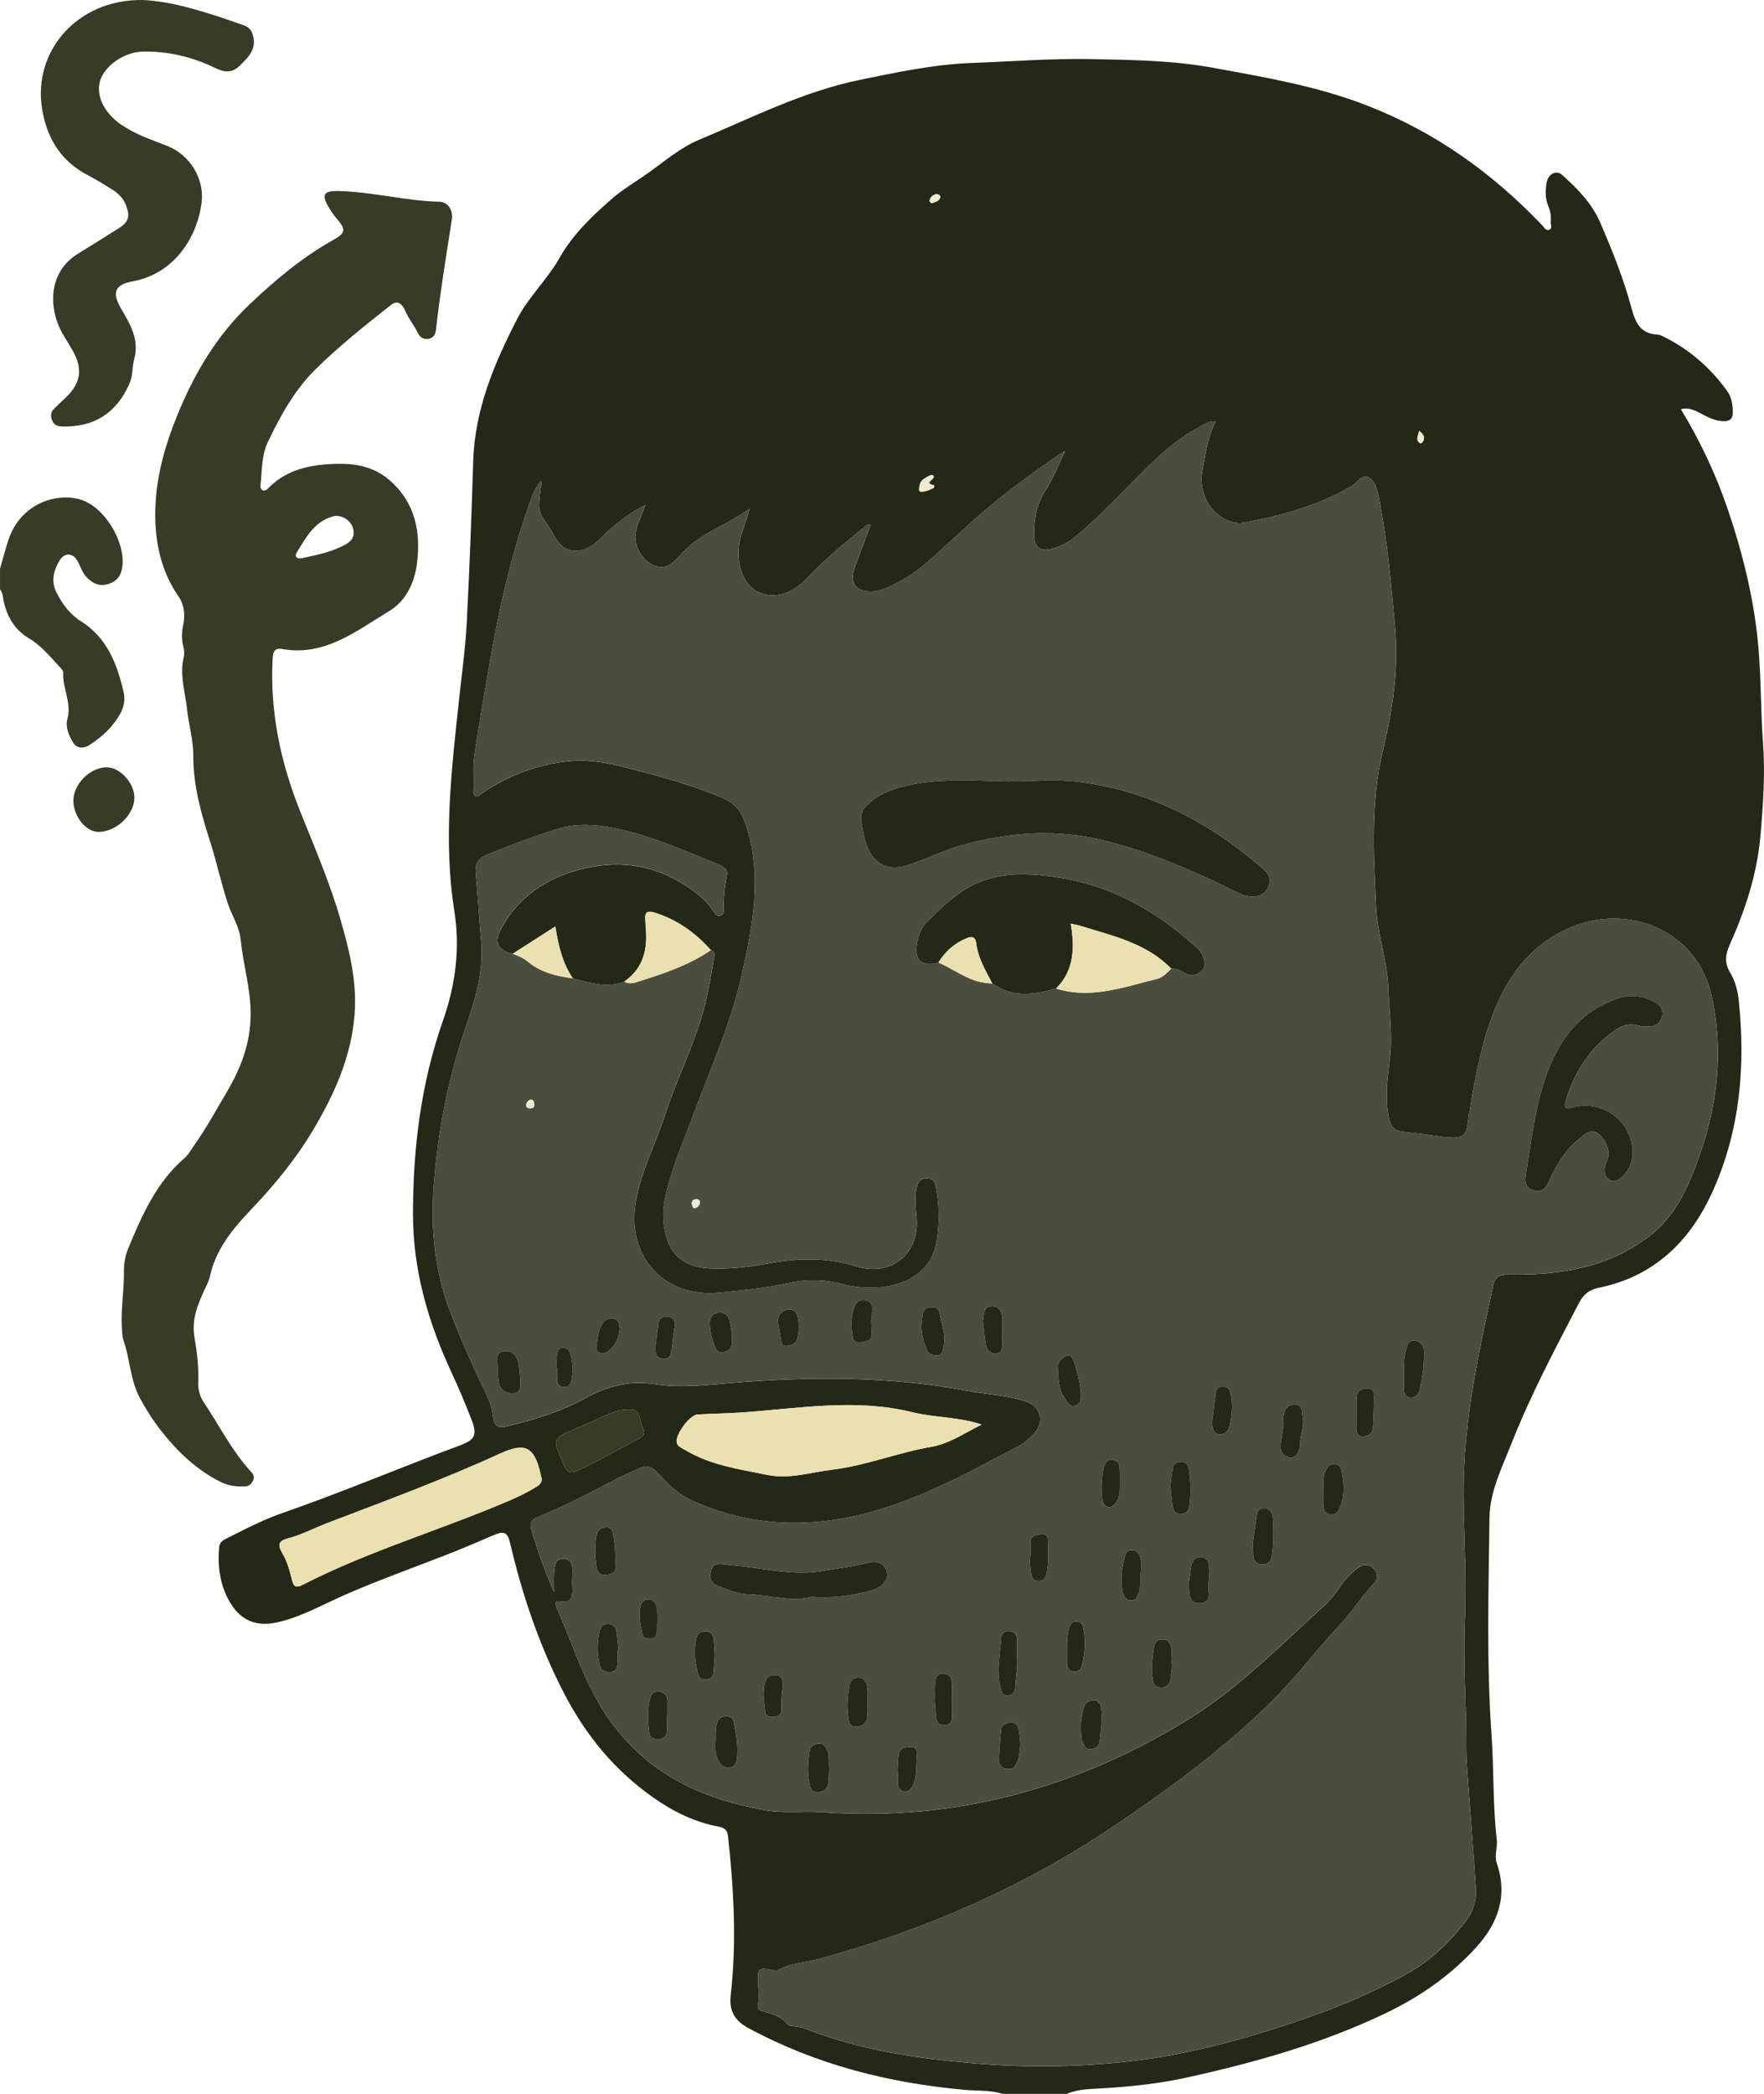 <?xml version="1.0" encoding="UTF-8"?>
<svg id="Layer_2" xmlns="http://www.w3.org/2000/svg" viewBox="0 0 1036.67 1230.25">
  <defs>
    <style>
      .cls-1 {
        fill: #232916;
      }

      .cls-2 {
        fill: #4a4e3f;
      }

      .cls-3 {
        fill: #363c25;
      }

      .cls-4 {
        fill: #efe9d0;
      }

      .cls-5 {
        fill: none;
      }

      .cls-6 {
        fill: #ebe0af;
      }
    </style>
  </defs>
  <g id="Layer_1-2" data-name="Layer_1">
    <rect class="cls-5" x="0" y="0" width="1036.67" height="1230.24"/>
    <path class="cls-1" d="M626.93,1230.24c6.78-2.94,14.07-2.83,21.22-3.27,16.57-1,33.04-2.75,49.25-6.31,39.98-8.78,79.26-19.87,116.3-37.5,20.16-9.6,38.42-22.12,53.61-38.77,13.22-14.49,18.91-30.56,12.29-49.79-1.55-4.53.59-9.13.04-13.72-2.41-20.39-1.64-40.95-3.09-61.36-3-42.56-1.74-85.14-1.21-127.71.19-15.49,7.35-29.52,12.9-43.61,11.24-28.57,25.67-55.71,39.85-82.94,2.4-4.6,5.94-7.51,11.05-8.54,33.02-6.61,54.19-27.5,67.41-56.84,16.14-35.89,19.37-73.81,15.23-112.55-.6-5.61-2.16-11.17-5.05-15.97-3.43-5.7-2.71-10.64-.15-16.41,9.13-20.43,16.08-41.6,18.01-63.98,1.58-18.2,2.84-36.55,1.49-54.8-1.35-18.23-1.08-36.49-2.6-54.74-2.37-28.46-9.09-55.7-18.23-82.57-6.92-20.36-16.06-39.68-27.42-58.41,4.84-1.34,8.62.87,12.44,2.88,4.12,2.18,8.26,4.2,13.13,4.14,3.22-.05,4.87-1.52,4.92-4.75.07-4.7-.59-9.27-3.43-13.17-9.71-13.45-21.92-24.09-36.85-31.56-1.25-.63-2.63-1.35-3.96-1.41-10.05-.45-12.99-7.09-15.26-15.51-4.63-17.24-11.29-33.8-18.36-50.21-4.95-11.47-13.37-19.98-22.4-28.06-3.54-3.17-8.42-.58-9.25,5.04-.63,4.36-.73,8.87,1.05,13.07,1.29,3.05,1.77,6.18,1.46,9.41-.16,1.62,1.29,3.93-1.07,4.74-1.8.62-2.68-1.41-3.76-2.53-29.41-30.87-63.18-55.07-103.45-70.67-29.27-11.34-59.71-16.46-90.25-22.05-23.64-4.33-47.51-4.62-71.35-5.09-23.46-.46-46.9,1.39-70.35,2.27-22.42.84-44.12,5.5-65.82,9.95-33.21,6.8-63.43,22.23-94.43,35.19-10.89,4.56-20.12,12.52-29.78,19.41-7.05,5.02-14.57,9.31-21.17,15.03-11.95,10.36-23.3,21.21-31.14,35.08-7.13,12.63-18.07,22.73-24.71,35.55-13.6,26.31-24.99,53.39-25.94,83.71-.98,31.73-2.15,63.44-3.8,95.15-.77,14.62-2.81,29.17-4.38,43.74-4.5,41.73-9.55,83.43-2.92,125.4,3.5,22.1.72,43.43-6.7,64.57-12.9,36.77-17.61,74.98-17.59,113.75.02,32.69,8.91,63.4,22.66,92.89,4.16,8.92,7.95,18,11.53,27.16,3.77,9.64,2.56,12.31-7.23,15.92-34.58,12.8-68.52,27.28-103.38,39.37-11.86,4.11-22.91,9.89-34.05,15.54-2.31,1.17-3.29,2.76-3.48,5.11-.9,11.46.62,22.43,6.72,32.46,6.11,10.06,15.12,13.85,26.84,11.36,13.78-2.93,26.01-9.88,38.64-15.51,25.42-11.34,51.89-19.98,77.46-30.85,3.71-1.58,7.4-3.18,11.12-4.77,7.09-2.99,8.71-2.13,10.45,5.24,7.15,30.34,17.13,59.7,31.51,87.48,12.69,24.5,29.73,45.33,52.57,61.32,11.7,8.19,24.26,14.41,38.41,17.03,3.61.68,5.03,2.22,5.42,5.87,3.33,31.03,5.12,62.07,1.51,93.21-1,8.64,2.07,14.73,10.24,19.14,39.88,21.59,82.75,32.41,127.69,36.43,7.32.65,14.8.03,21.95,2.32h37.67-.04ZM417.8,558.23c1.85.68,2.27,1.98,1.96,3.82-2.07,12.03-3.96,24.03-7.52,35.83-5.82,19.25-14.89,37.26-21.08,56.34-5.68,17.52-14.52,33.9-17.61,52.39-5.34,31.94,17.1,56.22,49.46,52.85,13.26-1.38,26.52-2.51,39.58-5.49,10.57-2.41,21.37-2.45,31.87.36,7.98,2.13,16.01,2.79,24.04,1.88,13.67-1.54,29.03-8.73,31.99-27.07,1.65-10.25,1.52-20.36-.23-30.54-.57-3.34-1.36-6.47-5.77-6.31-4.53.17-5.6,3.48-6.08,6.97-.71,5.2-.32,10.44.21,15.64,2.16,21.47-14.67,35.64-35.53,29.13-17.17-5.37-34.12-4.96-51.48-1.7-11.1,2.07-22.39,3.4-33.77,2.96-14.4-.57-22.89-6.55-26.33-18.83-1.91-6.84-2.28-13.81-.96-20.88,3.21-17.09,10.31-32.88,16.3-49.03,10.17-27.41,22.3-54.13,28.81-82.83,6.62-29.28,12.42-58.42,2.93-88.28-2.4-7.58-5.77-13.1-13.49-16.42-18.26-7.85-37.34-12.92-56.48-17.85-11.15-2.87-22.38-5.14-34.03-3.96-18.67,1.91-35.69,8.17-51.14,18.73-1.24.85-2.43,2.65-4.16,1.68-1.64-.93-1.02-2.92-1.01-4.44.05-6.43-.43-12.94.51-19.25,2.78-18.83,5.99-37.6,9.31-56.35,5.27-29.85,11.81-59.41,21.81-88.1,2.01-5.77,3.84-11.7,7.79-16.94,1.22,2,.02,3.39-.1,4.86-.51,6.14-2.21,12.46,2.09,18,2.49,3.2,4.47,6.66,6.45,10.18,4.76,8.47,12.57,10.36,21.04,5.38,4.08-2.4,6.93-6.14,10.42-9.18,6.42-5.57,13.01-10.87,21.74-15.12-2.31,6.44-5.06,11.41-5.87,17.01-1.01,6.86,3.57,15.12,10.26,18.29,5.45,2.57,9.98,1.16,15.67-5.49,10.79-12.64,26.62-17.43,41.07-27.47-1.94,7.76-4.7,13.32-5.88,19.37-2.37,12.16,1.99,24.73,10.53,29.22,8.7,4.57,19.58,2.05,28.9-7.66,10.37-10.8,21.65-20.51,33.37-29.77,1.15-.92,2.11-2.23,4.34-2-3.26,8.73-6.49,17.11-9.51,25.55-3.17,8.88.91,14.19,10.39,13.79,2.46-.11,4.77-.68,7.06-1.56,10.72-4.13,19.86-10.64,28.28-18.25,13.91-12.57,27.41-25.6,42.24-37.14,11.2-8.71,22.56-17.17,35.71-25.61-4.01,8.76-7.06,16.36-11.55,23.24-5.53,8.48-6.92,17.89-6.59,27.66.18,5.4,3.59,7.97,8.96,6.91,5.86-1.16,10.99-3.96,15.57-7.7,9.69-7.91,18.43-16.82,27.2-25.66,13.6-13.7,26.58-28.12,43.82-37.64,3.4-1.87,6.62-4.46,11.19-4.16-5.11,9.55-6.11,19.81-8.03,29.83-1.04,5.37.06,10.42,2.03,15.3,3.69,9.11,14.1,15.89,22.4,14.36,22.14-4.09,43.65-9.99,63.34-21.41,3.4-1.97,6.27-8.07,11.02-4.57,3.38,2.49,4.23,7.59,5.24,11.92.05.19.02.4.07.6,4.83,24.65,6.96,49.66,9.28,74.58,2.29,24.56-1.42,48.99-7.13,72.71-7.38,30.64-5.45,61.27-3.99,92.1.77,16.12,6.6,31.41,7.17,47.52.5,14.01,2.65,27.9.85,42.07-1.44,11.28-2.88,22.75-.53,34.2.95,4.66,3.12,7.6,8.2,8.14,7.22.76,14.43,1.69,21.62,2.74,14.96,2.18,15.93-.29,16.97-11.44.15-1.58.6-3.15.86-4.72,3.33-19.75,6.86-39.42,14.47-58.14,8.9-21.82,22.4-39.1,45.01-48.63,32.59-13.73,74.25.77,82.79,41.42,7.64,36.43,2.02,71.32-12.06,105.19-5.58,13.43-12.87,25.9-24.86,35.02-24.37,18.53-52.73,23.02-82.28,22.48-6.02-.11-8.45,1.48-9.52,6.89-1.77,9.02-3.85,18-5.72,27.01-6.55,31.44-11.77,62.92-11.6,95.29.13,24.51,1.91,49.05.8,73.5-1.12,24.77.86,49.4.8,74.11-.03,9.22.91,18.44,1.56,27.66,1.32,18.82,2.9,37.61,4.07,56.44.44,6.97-1.6,13.56-5.95,19.15-9.58,12.34-20.53,23.01-34.47,30.76-25.84,14.37-53.24,24.63-81.42,33.41-24.89,7.74-50.21,14.07-75.88,17.35-31.86,4.06-64.07,4.68-96.29,1.97-34.08-2.87-67.65-7.64-99.64-20.36-2.21-.88-4.68-1.17-7.05-1.54-1.39-.22-2.87-.01-3.89-1.26-3.51-4.31-8.47-5.91-13.59-7.3-1.88-.5-4.25-.98-3.7-3.8.95-5.02.13-10,.02-15.01-.15-6.37.82-7.11,7.02-5.88,1.59.31,3.26,1.09,4.73.27,7.4-4.14,15.87-4.33,23.8-6.49,61.34-16.69,118.91-41.55,171.81-76.97,34.63-23.19,68.06-47.58,97.41-77.38,12.49-12.69,23.1-26.87,35.21-39.8,7.88-8.42,14.29-17.96,21.89-26.57,2.53-2.87,2.67-5.8,0-8.59-2.84-2.97-6.04-2.84-9.23-.5-4.27,3.14-7.86,6.89-10.79,11.3-2.78,4.2-5.92,8.1-9.71,11.51-7.64,6.88-15.11,13.97-22.67,20.93-18.12,16.67-36.6,33.09-57.66,45.94-65.61,40.04-136.67,59.46-214.02,53.86-11.29-.82-22.72.8-33.9-1.23-36.67-6.61-68.12-20.83-90.92-52.63-14.8-20.66-21.4-44.12-31.38-66.46-.66-1.47-1.17-4.04,2.05-3.51,6.71,1.12,7.48-2.73,7.17-7.86-.18-3.01,0-6.04.08-9.04.12-3.84-.11-7.82-4.96-8.16-5.12-.36-5.42,4.04-5.71,7.59-.33,3.94-.07,7.95-.07,11.93-5.43-11.99-9.53-24.09-13.28-36.29-.86-2.79-1.03-5.83,2.93-7.45,15.45-6.31,30.28-13.91,45.02-21.68,5.01-2.65,10.15-4.93,15.33-7.21,4.47-1.98,7.52-1,10.7,2.44,5.74,6.21,11.57,12.29,19.51,16,33.78,15.75,68.97,17.06,104.23,7.67,31.75-8.46,60.53-24.44,89.45-39.68,2.1-1.11,3.92-2.82,5.7-4.45,4.01-3.68,7.22-7.85,5.63-13.7-1.53-5.64-6.34-7.29-11.39-8.66-10-2.72-20.37-3.22-30.48-5.12-46.34-8.72-92.89-8.65-139.66-4.66-14.66,1.26-29.45,3.05-44.18.71-14.88-2.35-28.27,1.03-41.29,8.23-14.18,7.85-29.69,12.57-45.45,16.37-6.03,1.46-8.05,0-8.78-6.32-.46-4.05-1.6-7.82-3.37-11.49-7.6-15.72-14.76-31.63-21.11-47.89-9.44-24.19-12.17-49.17-10.25-75.04,2.38-32.02,8.33-63.17,18.75-93.56,5.6-16.35,10.76-32.84,9.14-50.56-1.2-13.18-1.93-26.42-3.18-39.6-.52-5.56,1.09-9.06,6.54-11.28,13.66-5.54,27.42-10.77,41.51-15.15,8.73-2.71,17.65-2.8,26.45-1.59,24.33,3.34,46.38,13.74,68.86,22.78,2.48,1,4.86,2.74,4.25,5.86-1.31,6.73-2.01,13.49-1.88,20.33.02,1.49-.33,2.96-1.8,3.52-1.93.75-2.95-.78-3.89-2.1-2.58-3.6-5.35-6.98-8.86-9.83-18.65-15.15-39.98-21.04-63.48-16.55-22.29,4.26-40.8,15.06-52.34,35.42-4.86,8.58-3.01,12.99,6.33,15.59,8.25-5.3,16.52-10.59,25.08-16.07,1.8,11.24,4.21,21.51,10.32,30.51,9.95,2.43,19.82,6.02,30.19,1.89,10.11-6.96,13.42-16.94,12.85-28.61-.13-2.8-.35-5.59-.52-8.38-.22-3.54,1.37-4.77,4.8-3.75,13.56,4,24.54,11.87,33.84,22.27l-.02-.08ZM576.88,837.01c-9.81,4.8-18.74,11.19-29.63,13.08-19.67,3.4-38.26,11.01-58.28,13.44-12.74,1.54-24.99,5.72-38.2,3.02-16.58-3.39-33.4-5.68-48.23-14.68-1.88-1.14-4.19-1.79-4.83-4.22-1.15-4.39,7.57-16.32,12.19-16.57,8.87-.48,17.78-.6,26.65-1.23,33.19-2.34,66.33-8.31,99.58-.1,13.31,3.29,27.35,2.65,40.74,7.27h.01ZM318.25,868.43c.49,2.69-1.15,3.97-3.18,5.23-4.96,3.09-10.2,5.62-15.57,7.93-40.39,17.36-82.87,29.63-122.09,49.79-3.97,2.05-5.03,0-5.8-3.04-1.36-5.43-2.75-10.83-5.66-15.73-2.94-4.95-2.35-7.3,3.32-8.76,8.06-2.07,15.3-6.01,22.97-8.94,34.13-13.04,68.44-25.66,101.69-40.9,14.73-6.74,20.19-3.96,23.76,12.09.17.79.36,1.56.55,2.34h.02ZM367.89,828.18c6.28-.22,7.26.59,8.5,6.62.32,1.54.78,3.11,1.53,4.48,1.59,2.91.15,4.59-2.2,5.85-10.43,5.61-20.85,11.26-31.37,16.67-9.86,5.07-10.83,4.62-14.82-5.27-.45-1.11-.9-2.22-1.34-3.34-2.55-6.54-1.85-8.45,4.46-11.27,8.44-3.78,16.96-7.38,25.37-11.2,3.17-1.43,6.38-2.41,9.87-2.54ZM548.54,279.38c1.62,2.48-6.64,4.2.57,5.84-.15.52-.15,1.34-.47,1.5-2.35,1.16-4.77,2.24-7.45,2.22-1.02,0-1.07-.99-1.03-1.81.13-2.53.93-4.81,3.3-6.02,1.64-.84,3.18-2.55,5.07-1.71h.01ZM834.01,253.12c2.85,2.2,3.66,4.08,2.06,6.56-.51.8-1.25,1.06-1.93.46-2.34-2.05-.61-4.21-.12-7.02ZM550.53,114c1.01.25,2.18.65,2.03,1.75-.29,2.39-2.62,2.71-4.34,3.45-1.17.49-2.08-.65-1.88-1.56.44-2.12,2.12-3.2,4.18-3.66h.01Z"/>
    <path class="cls-3" d="M197.65,272.53c-14.82.42-28.87,2.99-39.84,14.18-.85.87-1.82,1.8-3.16,1.4-1.8-.53-1.64-2.17-1.49-3.52.86-8.34.53-17.08,4.18-24.71,7.45-15.56,15.68-30.7,28.28-43.09,13.91-13.66,29.1-25.78,44.39-37.78,4.17-3.27,6.88.63,8.2,3.79,1.9,4.51,5.11,8.16,7.15,12.51,1.35,2.87,3.56,4.42,6.82,3.7,3.15-.69,3.83-3.37,4.12-6,2.42-21.41,5.9-42.68,9.23-63.98.84-5.34-2.1-10.37-7.34-10.5-19.99-.48-39.43-5.86-59.39-6.3-8.61-.18-9.94,2.12-5.7,9.4,1.31,2.24,2.81,4.42,4.48,6.41,5.94,7.06,5.81,8.71-2.13,13.17-18.05,10.15-33.81,23.44-48.63,37.47-19.17,18.14-32.5,40.44-42.52,65.04-7.52,18.47-12.77,37.1-13.05,56.86-.24,17.66,3.22,34.7,13.52,49.64,3.74,5.44,4.07,11.22,2.84,17.25-.81,4.02-.95,7.88.02,11.88.51,2.11.91,4.51.4,6.54-2.63,10.54.8,20.58,1.9,30.86.96,9.12,3.73,18.31,3.67,27.03-.12,17.86,4.69,34.33,9.92,50.78,3.83,12.03,6.45,24.37,10.38,36.31,2.35,7.11,6.78,13.52,7.56,21.3,1.45,14.69,5.91,28.85,5.85,43.89-.06,17.02-5.94,31.96-14.21,45.88-6.02,10.15-11.69,20.6-18.52,30.3-1.96,2.79-3.61,5.97-6.13,8.16-16.43,14.23-24.86,33.31-32.92,52.66-1.97,4.71-2.78,9.47-2.71,14.6.17,10.81-1.93,21.56-1.2,32.42.17,2.61.16,5.16,1.05,7.7,3.8,10.97,3.8,22.89,9.49,33.53,3.62,6.79,7.65,13.09,12.36,19.11,9.77,12.48,20.97,23.25,35.38,30.4,4.51,2.23,9.21,2.74,14.14,2.51,2.36-.11,3.61-1.34,4.62-3.28,1.15-2.21.33-3.78-1.17-5.39-11.28-12.22-18.57-27.12-27.75-40.75-2.42-3.59-3.39-7.57-3.23-11.98.32-8.82-.71-17.56-2.22-26.25-1.88-10.73,2.21-20.09,6.62-29.4.95-1.99,1.96-4.03,2.41-6.16,3.42-15.97,13.35-28.05,24.21-39.42,13.94-14.6,26.84-30.4,36.88-47.44,11.96-20.3,21.91-41.91,23.93-66.73,1.57-19.33-2.75-36.92-7.8-54.76-6.33-22.36-15.58-43.69-24.21-65.26-11.57-28.93-17.88-58.99-16.06-90.39.21-3.63,1.74-5.46,5.2-4.84,25.39,4.61,43.87-10.58,63.28-22.26,9.93-5.98,14.87-16.79,16.29-27.87,2.33-18.37-.84-35.58-15.87-48.81-9.13-8.03-19.84-10.17-31.53-9.78l.02-.02ZM207.8,312.52c.43,3.73-2.26,6.02-4.96,7.5-8,4.37-16.93,6.15-25.78,8-2.55.53-4.18-1.05-2.61-3.55,5.4-8.58,10.11-17.85,21.09-21.04,5.47-1.58,12.23,3.17,12.25,9.08h.01Z"/>
    <path class="cls-3" d="M83.61,0C44.94-.37,19.17,30.53,24.76,64.15c2.88,17.34,11.17,30.72,27.19,38.98,4.84,2.5,9.46,5.42,14.09,8.29,3.67,2.28,6.56,5.28,8.12,9.45,2.36,6.3,1.39,9.6-4.39,13.26-8.01,5.08-16.09,10.04-24.13,15.06-16.59,10.36-16.76,29.45-10.96,42.69,2.16,4.93,5.38,9.41,8.06,14.14,6.08,10.79,4.8,19.11-4.16,27.61-2.33,2.22-4.7,4.42-6.99,6.7-2.19,2.2-1.84,4.83-.68,7.27,1.03,2.17,3.05,2.88,5.52,2.96,18.99.6,32-7.93,39.61-25.07,2.1-4.73,1.59-9.9,2.86-14.63,3.11-11.61-2.55-20.54-7.82-29.68-5.31-9.22-3.77-13.9,6.72-15.83,26.39-4.84,38.64-28.34,40.73-46.7,1.56-13.69-6.95-27.55-19.89-32.75-8.24-3.31-16.74-6.01-24.33-10.72-1.03-.64-2.09-1.23-3.09-1.92-10.02-6.93-14.84-16.78-12.48-25.43,2.44-8.96,14.06-17.34,25.37-17.52,14.78-.24,28.9,3.12,42.16,9.55,5.21,2.52,9.7,3.44,14.36-1.03,5.55-5.33,10.87-10.53,7.6-19.24-.84-2.24-2.37-3.8-4.53-4.57C122.54,7.48,101.22.63,83.61,0Z"/>
    <path class="cls-3" d="M0,346.23c1.91,2.3,1.7,5.26,2.36,7.91,2.21,8.98,6.62,16.17,14.85,21.05,7.2,4.27,12.41,10.86,18.05,16.88.81.87,1.94,2.04,1.88,3-.52,9.22,5.08,17.81,2.49,27.31-1.32,4.84.8,9.61,3.25,13.75,2.24,3.78,6.17,3.82,9.59,1.66,7.57-4.81,14.05-10.81,18.38-18.81,2.09-3.87,2.78-8.14,1.82-12.28-3.84-16.53-9.69-31.99-25.11-41.68-6.56-4.13-10.89-10.07-14.32-16.79-3.39-6.62-1.8-13.04,1.74-18.87,3.08-5.05,8.17-4.56,10.88.75,1.54,3.04,2.56,6.37,4.95,8.92,3.54,3.78,7.67,5.77,13.03,4.04,5.32-1.71,7.65-5.55,8.14-10.8,1.37-14.45-10.45-34.09-24.18-38.58-13.94-4.56-35.48,1.75-42.76,23.31-1.91,5.66-3.37,11.47-5.03,17.22v12.06-.05Z"/>
    <path class="cls-3" d="M43.12,470.62c.15,9.33,7.62,18.37,15.04,18.18,10.59-.26,21.04-10.53,20.82-20.44-.19-8.72-8.82-17.79-16.66-17.53-9.82.33-19.34,10.15-19.18,19.79h-.01Z"/>
    <path class="cls-2" d="M366.84,576.71c-10.37,4.14-20.24.54-30.19-1.89-9.36-1.22-18.4-3.32-25.95-9.43-2.82-2.28-6-3.88-9.44-5.01-9.34-2.59-11.19-7.01-6.33-15.59,11.55-20.36,30.06-31.16,52.34-35.42,23.51-4.49,44.84,1.4,63.48,16.55,3.51,2.85,6.27,6.21,8.86,9.83.94,1.31,1.96,2.84,3.89,2.1,1.47-.57,1.82-2.04,1.8-3.52-.13-6.84.57-13.6,1.88-20.33.61-3.11-1.77-4.86-4.25-5.86-22.47-9.04-44.52-19.43-68.86-22.78-8.8-1.21-17.72-1.12-26.45,1.59-14.1,4.38-27.85,9.61-41.51,15.15-5.46,2.21-7.07,5.72-6.54,11.28,1.25,13.18,1.97,26.42,3.18,39.6,1.62,17.71-3.54,34.21-9.14,50.56-10.42,30.39-16.37,61.54-18.75,93.56-1.92,25.88.8,50.86,10.25,75.04,6.34,16.26,13.5,32.18,21.11,47.9,1.77,3.66,2.9,7.43,3.37,11.49.73,6.33,2.75,7.77,8.78,6.32,15.75-3.8,31.25-8.52,45.45-16.37,13.02-7.2,26.41-10.58,41.29-8.22,14.73,2.33,29.51.54,44.18-.71,46.77-3.99,93.34-4.06,139.66,4.66,10.11,1.91,20.48,2.39,30.48,5.13,5.04,1.37,9.85,3.02,11.39,8.66,1.59,5.85-1.62,10.04-5.63,13.7-1.78,1.63-3.6,3.34-5.7,4.45-28.92,15.24-57.7,31.23-89.45,39.68-35.26,9.39-70.45,8.09-104.23-7.67-7.94-3.7-13.77-9.79-19.51-16-3.16-3.43-6.22-4.42-10.7-2.44-5.17,2.28-10.32,4.56-15.33,7.21-14.74,7.77-29.57,15.37-45.02,21.68-3.95,1.61-3.78,4.65-2.93,7.44,3.77,12.19,7.86,24.29,13.28,36.29,0-3.98-.26-7.97.07-11.93.29-3.54.6-7.95,5.71-7.59,4.85.34,5.09,4.33,4.96,8.16-.1,3.02-.27,6.04-.08,9.04.3,5.14-.46,8.99-7.17,7.86-3.22-.54-2.71,2.04-2.05,3.51,9.98,22.34,16.58,45.82,31.38,66.46,22.8,31.8,54.25,46.03,90.92,52.63,11.18,2.02,22.61.41,33.9,1.23,77.35,5.6,148.42-13.83,214.02-53.86,21.06-12.86,39.54-29.27,57.66-45.94,7.57-6.96,15.03-14.05,22.67-20.93,3.79-3.41,6.93-7.31,9.71-11.51,2.93-4.42,6.53-8.17,10.79-11.3,3.19-2.34,6.38-2.46,9.23.51,2.66,2.78,2.53,5.72,0,8.59-7.6,8.62-14.01,18.15-21.89,26.57-12.1,12.93-22.71,27.11-35.21,39.8-29.34,29.8-62.78,54.19-97.41,77.38-52.9,35.42-110.46,60.28-171.81,76.97-7.94,2.16-16.4,2.35-23.8,6.49-1.47.82-3.14.05-4.73-.27-6.21-1.22-7.16-.48-7.02,5.88.11,5.01.94,9.99-.02,15.01-.54,2.82,1.81,3.29,3.7,3.8,5.11,1.39,10.07,3,13.59,7.3,1.02,1.24,2.5,1.04,3.89,1.26,2.38.37,4.85.66,7.05,1.54,31.99,12.73,65.56,17.49,99.64,20.36,32.22,2.71,64.43,2.1,96.29-1.97,25.67-3.28,50.99-9.59,75.88-17.35,28.17-8.77,55.57-19.04,81.42-33.41,13.94-7.76,24.89-18.42,34.47-30.76,4.35-5.6,6.39-12.18,5.95-19.15-1.17-18.82-2.74-37.63-4.07-56.44-.66-9.22-1.58-18.44-1.56-27.66.06-24.71-1.92-49.34-.8-74.11,1.11-24.45-.67-48.99-.8-73.5-.17-32.37,5.05-63.85,11.6-95.29,1.88-9.01,3.95-17.98,5.73-27.01,1.07-5.42,3.5-7.01,9.51-6.89,29.54.54,57.89-3.94,82.28-22.48,11.98-9.12,19.28-21.59,24.86-35.02,14.07-33.86,19.7-68.75,12.06-105.19-8.53-40.65-50.2-55.15-82.79-41.42-22.61,9.53-36.11,26.81-45.01,48.63-7.62,18.7-11.15,38.39-14.48,58.14-.27,1.58-.72,3.14-.86,4.71-1.05,11.15-2.01,13.62-16.97,11.44-7.18-1.05-14.39-1.98-21.62-2.74-5.08-.54-7.26-3.48-8.2-8.14-2.35-11.45-.9-22.92.53-34.2,1.8-14.16-.37-28.05-.85-42.06-.57-16.12-6.4-31.42-7.17-47.52-1.46-30.82-3.39-61.45,3.99-92.1,5.71-23.73,9.43-48.16,7.14-72.71-2.32-24.94-4.45-49.93-9.29-74.58-.04-.19-.03-.41-.07-.6-1-4.33-1.85-9.43-5.24-11.92-4.75-3.49-7.64,2.61-11.02,4.57-19.69,11.42-41.2,17.32-63.34,21.41-8.3,1.53-18.73-5.25-22.4-14.36-1.97-4.87-3.06-9.93-2.03-15.3,1.93-10.03,2.93-20.28,8.04-29.83-4.57-.31-7.81,2.28-11.2,4.16-17.24,9.52-30.22,23.93-43.82,37.64-8.79,8.86-17.52,17.76-27.2,25.66-4.59,3.74-9.73,6.55-15.57,7.7-5.37,1.06-8.78-1.51-8.96-6.91-.33-9.77,1.06-19.18,6.59-27.66,4.49-6.88,7.54-14.48,11.55-23.24-13.15,8.44-24.51,16.9-35.71,25.61-14.84,11.55-28.33,24.56-42.24,37.14-8.41,7.61-17.56,14.11-28.28,18.25-2.3.88-4.61,1.46-7.06,1.56-9.48.4-13.55-4.9-10.39-13.79,3.02-8.44,6.24-16.82,9.51-25.55-2.22-.23-3.17,1.09-4.34,2-11.72,9.27-23,18.98-33.37,29.77-9.33,9.71-20.2,12.25-28.9,7.66-8.53-4.49-12.9-17.06-10.53-29.22,1.18-6.06,3.95-11.62,5.88-19.37-14.45,10.04-30.28,14.83-41.07,27.47-5.69,6.66-10.22,8.07-15.67,5.49-6.68-3.16-11.27-11.41-10.26-18.29.83-5.61,3.57-10.57,5.87-17.01-8.74,4.23-15.33,9.53-21.74,15.12-3.49,3.04-6.35,6.78-10.42,9.18-8.48,4.99-16.29,3.1-21.04-5.38-1.98-3.51-3.96-6.99-6.45-10.18-4.3-5.54-2.6-11.87-2.09-18,.12-1.47,1.31-2.87.1-4.86-3.94,5.24-5.77,11.17-7.79,16.94-9.99,28.7-16.52,58.26-21.81,88.1-3.32,18.75-6.53,37.52-9.31,56.35-.94,6.31-.46,12.84-.51,19.25,0,1.52-.63,3.51,1.01,4.44,1.73.98,2.92-.82,4.16-1.68,15.44-10.58,32.47-16.83,51.13-18.73,11.66-1.2,22.89,1.08,34.03,3.96,19.14,4.93,38.23,10,56.48,17.86,7.72,3.32,11.07,8.84,13.49,16.42,9.48,29.86,3.7,59-2.93,88.28-6.49,28.7-18.64,55.41-28.81,82.83-5.99,16.15-13.09,31.94-16.3,49.03-1.32,7.07-.96,14.04.96,20.88,3.43,12.28,11.92,18.27,26.33,18.83,11.38.45,22.67-.88,33.77-2.96,17.37-3.26,34.31-3.66,51.49,1.7,20.87,6.53,37.69-7.65,35.53-29.13-.52-5.21-.91-10.44-.21-15.64.47-3.49,1.56-6.82,6.08-6.97,4.41-.16,5.2,2.97,5.77,6.31,1.74,10.17,1.88,20.29.23,30.53-2.97,18.34-18.32,25.53-31.99,27.07-8.02.9-16.06.25-24.05-1.88-10.5-2.81-21.29-2.77-31.87-.36-13.05,2.98-26.31,4.11-39.57,5.49-32.36,3.36-54.79-20.9-49.46-52.85,3.09-18.49,11.94-34.88,17.61-52.39,6.19-19.07,15.25-37.07,21.08-56.34,3.56-11.79,5.46-23.79,7.52-35.83.32-1.85-.11-3.15-1.96-3.82-12.51,8.65-26.75,13.47-41.07,18-3.01.95-6.5,2.58-9.88.47v.08ZM620.67,580.8c-12.88,3.67-25.62,5.56-37.52-3-2.21.02-4.36-.29-6.55-.75-9.3-1.91-16.63-7.93-25.1-11.53-9.95,2.84-14.5-1.42-12.48-11.73.86-4.39,2.24-8.62,5.47-11.87,6.56-6.56,13.19-13.03,20.93-18.26,17.63-11.85,37.27-11.04,56.82-8.02,31.58,4.87,58.1,20.12,81.34,41.42,1.3,1.19,2.44,2.75,3.12,4.35,1.37,3.21,2.34,6.61-1,9.36-3.16,2.61-6.68,2.99-10.04.55-2.27-1.65-4.65-2.28-7.35-2.16-2.6,2.46-4.9,5.23-8.7,6.12-6.04,1.41-12,3.15-18.01,4.62-13.57,3.29-27.19,5.33-40.94.89h.01ZM592.44,459.09c13.75,0,27.68-1.42,41.23.26,42.08,5.21,77.91,24.19,109.37,51.86,3.04,2.68,3.89,6.04,2.32,9.82-1.79,4.29-5.36,5.82-9.75,5.76-4.18-.05-7.74-2.1-11.36-3.88-24.31-11.96-49.13-22.6-75.56-29.13-28-6.93-55.83-4.85-83.26,2.75-10.85,3-21.09,8.17-31.81,11.74-11.15,3.72-19.45-.18-23.79-10.38-1.98-4.66-2.6-9.64-3.55-14.56-.87-4.55.61-7.77,3.71-10.78,5.86-5.67,13.08-8.5,20.85-10.47,20.3-5.16,41.01-3.4,61.59-3h.01ZM930.28,649.58c12.48-.16,23.2,7.12,27.34,17.89,3.57,9.31,1.75,18.72-4.73,24.42-1.91,1.67-3.99,2.89-6.59,1.66-2.49-1.18-3.22-3.44-3.33-5.97-.11-2.51,1.19-4.62,1.94-6.89,1.51-4.57-1.48-11.86-6.03-14.69-4.59-2.87-7.63.6-10.68,3.03-8.45,6.69-13.76,15.67-18.01,25.34-1.75,4-4.43,6.3-8.99,5.02-4.46-1.24-5.12-4.73-4.55-8.62,1.18-7.94,2.44-15.86,3.72-23.78,3.05-18.89,7.17-37.46,17.42-54.07,7.56-12.27,18.17-20.88,31.74-25.83,8.04-2.93,15.92-2.21,23.37,2.01,3.08,1.75,4.7,4.45,3.89,8.09-.8,3.56-3.33,5.5-6.83,5.88-2.18.24-4.56.29-6.6-.37-5.13-1.66-9.66-.47-13.81,2.38-15.11,10.38-24.39,24.86-29.55,42.15-.91,3.05-.35,4.74,3.48,3.63,2.5-.72,5.15-.95,6.8-1.24v-.03ZM476.95,938.22c-12.19,3.11-24.69-1.1-37.35-1.48-6.25-.19-12.17-2.77-18-5.08-3.97-1.57-4.62-4.59-3.88-8.35.75-3.82,3.32-4.69,6.73-4.31,2.01.23,4,.54,6.02.71,17.83,1.47,35.42,6.48,53.59,3.22,8.53-1.53,17.16-2.43,25.57-4.65,4.63-1.22,9.33-.81,11.17,4.36,1.66,4.67-1.24,8.09-5.17,10.41-1.52.89-3.37,1.3-5.11,1.76-10.81,2.83-21.77,4.27-33.58,3.4ZM597.68,973.48c.61,5.31-.69,11.23-.91,17.19-.11,3.12-1.36,5.05-4.37,5.43-3.32.42-3.71-2.25-4.35-4.61-2.64-9.76-.22-19.46.39-29.17.16-2.52,1.73-4.08,4.37-3.97,2.65.11,4.76,1.23,4.86,4.22.12,3.39.03,6.79.03,10.89h0ZM736.36,908.29c-.1-.01-.21-.03-.31-.03.75-5.55,1.46-11.11,2.3-16.65.39-2.59.83-5.58,4.37-5.43,3.71.17,5.2,3.03,5.34,6.22.24,5.8.59,11.69-.1,17.42-.47,3.97-.34,10.09-6.87,9.28-5.86-.71-4.29-6.24-4.74-10.19-.03-.19,0-.4,0-.6h0ZM420.55,1022.81c.1-3.6-.27-7.23.95-10.72.81-2.34,2.42-3.62,4.91-3.72,2.26-.1,4.28.83,4.72,2.96,1.53,7.43,2.93,14.93,1.9,22.57-.32,2.28-1.47,4.14-4.07,4.63-2.82.53-4.57-.9-6.04-3.02-2.72-3.9-2.66-8.28-2.36-12.72h0ZM825.03,806.34c-.12-3.86-.05-8.87,1.41-13.7.73-2.42,1.36-5.36,4.97-4.91,3.2.4,5.32,2.53,5.42,5.55.25,8-.86,15.92-2.62,23.71-.59,2.63-3.12,4.49-6,3.98-2.9-.51-3.2-3.2-3.18-5.71v-8.93ZM754.37,836.87c-.13-1.79-.23-2.39-.21-2.98.13-4.34,1.25-8.43,6.4-8.62,5.51-.22,4.39,4.77,5.05,7.99,1.05,5.03-1.62,9.78-1.55,14.78.06,4.96-2.88,9.15-6.35,8.35-4.92-1.14-5.69-4.97-4.9-9.4.67-3.74,1.17-7.5,1.55-10.1h0ZM687.77,873.46c.4-3.22.68-7.02,1.4-10.74.45-2.34,2.25-3.74,4.79-3.84,2.36-.08,4,1.2,4.42,3.32,1.57,7.7,1.6,15.48.51,23.25-.4,2.89-2.67,3.88-5.26,3.99-2.71.11-4.03-1.8-4.41-4.09-.63-3.74-.94-7.53-1.45-11.89h0ZM487.26,1039.54c-.16,2.7-.09,5.73-.56,8.67-.46,2.92-2.67,4.33-5.57,4.65-2.92.31-4.71-1.23-5.23-3.87-1.34-6.72-1.31-13.5-.07-20.22.5-2.69,2.62-4.09,5.19-4.29,2.79-.22,4.28,1.62,5.23,4.09,1.33,3.5.71,7.11,1.01,10.98ZM509.82,999.65c0,2.99.29,6.01-.07,8.95-.44,3.54-2.5,5.78-6.4,5.89-4.06.12-4.4-3.09-4.79-5.71-.97-6.37-.4-12.73.84-19.03.49-2.47,2.03-3.97,4.5-4.07,2.66-.11,4.56,1.2,5.39,3.86,1.05,3.33.57,6.73.54,10.11ZM541.51,779.32c.29-2.58.44-5.19.91-7.73.47-2.62,2.48-3.41,4.95-3.48,2.22-.06,4.37.49,4.68,2.85.91,6.87,4.46,13.44,2.36,20.65-.59,2.05-.29,4.6-3.5,4.73-2.86.11-5.16-.65-6.29-3.56-1.69-4.32-3.06-8.71-3.09-13.45h-.01ZM777.66,875.06c.39-2.75-.68-7.33,1.63-11.4,1-1.75,2.31-3.48,4.63-3.43,1.93.04,3.83.95,4.22,2.86,1.64,7.94,2.56,15.91-1.12,23.6-1.02,2.13-2.8,3.56-5.35,3.09-2.5-.47-3.83-2.28-3.97-4.69-.17-2.8-.04-5.62-.04-10.03ZM635.28,1015.3c-.22-3.86.61-7.6,1.44-11.32.69-3.12,2.81-4.98,5.99-4.95,3.34.05,4.23,2.69,4.51,5.43.62,6.24-.4,12.43-.97,18.62-.25,2.7-2.25,4.14-4.92,4.55-3.17.49-4.12-1.63-5.06-4.03-1.06-2.71-.9-5.51-.99-8.3ZM549.3,997.5c.07,0,.16,0,.23-.01,0-2.8-.16-5.6.05-8.37.21-2.86.78-5.9,4.59-5.85,3.72.05,5.27,2.62,5.35,5.98.12,6.57.09,13.16.03,19.75-.03,2.79-1.4,4.55-4.4,4.56-2.78,0-4.65-1.2-4.9-4.13-.34-3.97-.62-7.95-.92-11.92h-.01ZM635.18,818.35c.01,3.24.09,6.39-3.19,7.47-3.22,1.06-4.62-1.95-6.04-3.94-4.05-5.67-4.07-12.38-4.3-18.94-.07-2.05,1.36-3.7,2.99-5.02,2.82-2.27,4.83-2.32,6.26,1.6,2.26,6.25,3.67,12.63,4.28,18.83ZM363.51,969.44c-.18,0-.36.02-.56.03,0,2.59.1,5.19-.02,7.77-.13,2.55-.96,4.89-3.97,5.13-3.1.24-5.75-1.02-6.49-4.14-1.58-6.68-1.63-13.45.02-20.16.57-2.33,1.99-3.94,4.62-3.95,2.75,0,4.72,1.28,5.14,4.04.57,3.73.86,7.51,1.28,11.27h-.01ZM688.33,975.55c.89,3.27.17,6.79-.37,10.35-.51,3.42-1.93,5.61-5.7,5.61s-4.53-2.68-4.96-5.58c-.92-6.2.07-12.33.86-18.45.31-2.37,1.84-3.93,4.45-4.1,2.73-.18,4.47.87,5.48,3.57,1.05,2.81.15,5.52.23,8.6ZM420,972.44c-.24,3.79-.43,6.99-.67,10.18-.17,2.25-1.25,3.73-3.66,4.05-2.48.33-4.58-.37-5.32-2.85-2.1-6.98-2.66-14.13-1.09-21.28.63-2.87,2.93-4.32,5.88-4.08,2.92.24,4.06,2.39,4.3,4.98.3,3.19.4,6.38.56,8.99ZM670.44,924.16c-.59,3.81.16,7.47-.97,11-.83,2.57-1.53,5.31-4.89,5.17-3.14-.12-4.23-2.53-4.85-5.29-1.58-7.08-.29-13.95,1.42-20.8.54-2.13,1.79-3.6,4.27-3.46,2.3.13,3.57,1.39,4.39,3.5,1.29,3.34.73,6.73.63,9.87ZM392.21,1007.63h-.26c0,3.4.29,6.83-.1,10.18-.32,2.68-2.37,4.04-5.2,4.03-2.48-.01-4.62-.85-4.98-3.42-.98-6.96-1.45-13.96.49-20.87.74-2.63,2.43-4.11,5.38-3.61,2.97.51,4.72,2.09,4.67,5.26-.04,2.8,0,5.61,0,8.42ZM599.68,1025.09c-.44,3.48-.52,7.32-2.14,10.86-1.11,2.41-3.02,3.85-5.78,3.38-2.9-.49-4.86-2.27-4.71-5.33.27-5.8.68-11.59,1.25-17.37.31-3.12,2.71-4.34,5.55-4.5,2.93-.17,4.46,1.64,4.89,4.31.44,2.77.62,5.57.95,8.66h-.01ZM349.72,913.07c.24-4.9-.02-8.49,1.15-12,.91-2.7,2.83-3.69,5.48-3.79,2.72-.09,3.18,1.93,3.74,3.88,1.77,6.22,1.37,12.65,1.77,18.97.21,3.32-2.27,4.84-5.49,5.14-3.11.3-5.18-1.05-5.75-4.02-.58-3.12-.73-6.32-.92-8.2v.02ZM292.47,803.08c.05-3.84-1.64-8.65,4.04-9.21,5.08-.52,7.51,3.33,8.36,7.85.58,3.14.68,6.36.94,9.56.27,3.33.41,7.08-4.05,7.32-4.06.22-7.63-1.71-8.52-6.13-.63-3.11-.53-6.38-.75-9.39h-.01ZM698.64,930.1c.29-2.14.75-5.48,1.19-8.83.45-3.5,2.04-6.5,5.83-6.42,4.19.09,4.67,3.9,4.93,7.05.39,4.54-1.09,9.01-.37,13.67.55,3.43-.85,6.37-5.17,6.47-4.06.1-5.74-2.3-6.14-5.91-.18-1.58-.16-3.18-.29-6.03h.01ZM577.62,776.1c.91-3.21-.34-8.31,5.12-8.52,5.21-.19,6.42,3.91,6.37,8.35-.05,4.4-.05,8.81-.17,13.21-.07,2.56.27,5.76-3.31,6.1-3.48.34-5.73-1.88-6.29-5.22-.75-4.53-1.14-9.11-1.72-13.92ZM512.19,776.01h-.23c.12,2.59.31,5.19.35,7.78.07,3.48-2.54,4.22-5.2,4.71-2.48.46-5.39.62-5.93-2.46-1.1-6.33-1.38-12.8,1.19-18.91,1.11-2.65,3.56-3.82,6.5-3.11,2.77.66,3.89,2.63,3.71,5.39-.15,2.19-.28,4.39-.41,6.6h.03ZM797.12,830.84h.1c0-3.39-.18-6.79.05-10.17.27-3.86,3.37-4.81,6.47-4.87,3.23-.06,3.74,2.69,3.72,5.13-.07,5.97-.27,11.96-.65,17.93-.25,3.73-3.08,5.1-6.31,5.03-3.23-.07-3.45-2.7-3.38-5.26.06-2.59,0-5.19,0-7.78ZM712.27,835.94c.72-5.6,1.5-11.15,2.12-16.72.28-2.49,1.36-4.38,3.89-4.66,2.88-.31,4.33,1.54,4.93,4.22,1.42,6.2.78,12.33-.37,18.47-.66,3.44-2.8,5.67-6.16,5.48-4.02-.22-3.99-3.82-4.4-6.79ZM627.1,969.94c-.05-4.59-.06-9.23,1.27-13.68.6-1.98,1.75-3.63,4.25-3.55,2.12.06,3.43,1.21,3.87,3.15,1.74,7.77,1.17,15.48-.83,23.12-.67,2.56-2.62,3.38-5.13,3.03-2.48-.35-3.29-2.15-3.4-4.27-.13-2.59-.03-5.2-.03-7.79ZM605.63,913.03c0-1.69-.17-4.5.04-7.29.29-3.84,3.65-3.87,6.31-4.31,2.02-.34,3.73,1,3.78,3.03.16,6.99.85,14.02-.99,20.93-.67,2.52-2.32,3.62-4.91,3.42-2.43-.19-3.46-1.64-3.83-3.88-.56-3.57-1.08-7.13-.41-11.89h0ZM527.64,1041.1h-.17c.19-3.39.18-6.79.62-10.15.49-3.87,3.63-4.25,6.79-4.45,2.49-.15,4.35,1.22,4.1,3.34-.74,6.28.18,12.8-2.26,18.83-.91,2.27-2.6,4.34-5.45,3.87-2.88-.47-3.62-2.82-3.63-5.44v-5.99h0ZM647.74,873.01c-.35-3.22,0-7.39,1.14-11.49.67-2.39,2.22-3.85,4.81-3.73,2.66.12,4.09,1.85,4.23,4.28.23,3.99.18,8.01.15,12.03,0,2.82-.34,5.64-1.87,8.11-1.19,1.93-2.67,3.8-5.3,3.16-2.3-.55-2.9-2.7-3.12-4.7-.23-2.19-.05-4.4-.05-7.64h0ZM430.2,783.61v5.1c0,3.39-2.13,5.03-5.08,5.78-3.6.91-4.47-1.91-5.36-4.33-1.52-4.13-2.64-8.34-2.59-12.81.02-3.28,1.34-5.36,4.63-5.96,3.59-.65,5.91,1.11,6.86,4.33.89,3.04,1.24,6.22,1.55,7.89ZM460.17,990.59c-.91,4.43-1.06,9.04-.97,13.66.06,3.09-1.84,4.33-4.56,4.47-2.34.12-4.67-.37-4.96-3.23-.52-5.35-1.62-10.62-.35-16.08.9-3.88,2.87-5.63,6.71-5.22,3.85.4,3.99,3.36,4.13,6.4ZM385.17,791.53c.55-4.5.97-8.87,1.62-13.21.47-3.14,2.2-5.32,5.7-4.75,3.33.53,4.64,2.62,4,6.1-.77,4.11-1.19,8.3-1.7,12.45-.38,3.08-.69,6.4-4.87,6.2-4.28-.22-4.92-3.4-4.75-6.78h.01ZM457.11,776.37c.25-3.43,1.69-6.31,5.84-6.88,4.31-.59,5.67,2.29,6.19,5.73.53,3.58.38,7.21-.41,10.72-.72,3.17-3.34,4.61-6.28,4.75-3.43.17-3.29-2.81-3.71-5.14-.52-2.96-1.05-5.91-1.62-9.21h0ZM386.44,952.86c-.13,1.54-.21,4.16-.62,6.72-.32,1.95-1.62,3.28-3.77,3.22-1.81-.05-3.97-.09-4.46-2.32-1.24-5.66-2.69-11.34-1.05-17.2.62-2.22,2.01-3.44,4.29-3.56,2.31-.12,3.71,1.04,4.59,3.16,1.2,2.91.96,5.9,1,9.96h.01ZM364.1,780.76c-.39,5.57-2.61,10.18-7.13,13.44-3.04,2.19-6.96.54-6.49-2.82.64-4.51.94-9.24,3.29-13.36,1.56-2.71,4.3-3.87,7.22-3.15,2.83.7,2.87,3.55,3.11,5.9h0ZM327.39,803.98h-.21c0-2.39-.22-4.79.06-7.14.26-2.09.43-4.7,3.32-4.98,2.67-.27,3.99,1.76,4.64,3.91,1.6,5.23,1.65,10.57.35,15.9-.53,2.17-1.84,3.6-4.24,3.37-2.31-.22-3.67-1.74-3.89-3.91-.23-2.37-.05-4.77-.05-7.14h.01ZM312.16,645.97c1.63.41,1.75,1.91,1.86,3.19.13,1.48-1.06,2.04-2.32,2.05-1.56.01-2.82-.65-2.43-2.46.3-1.39,1.32-2.36,2.89-2.77ZM406.52,707.32c.02-1.39.55-2.55,2.25-2.71,1.28-.12,2.55.34,2.55,1.75,0,1.7-1.24,3.02-2.76,3.44-1.68.46-1.48-1.36-2.05-2.47h.01Z"/>
    <path class="cls-6" d="M576.88,837.01c-13.39-4.6-27.44-3.97-40.74-7.27-33.26-8.22-66.39-2.25-99.58.1-8.86.63-17.77.75-26.64,1.23-4.63.25-13.35,12.18-12.19,16.57.63,2.43,2.94,3.08,4.83,4.22,14.83,8.99,31.65,11.29,48.23,14.68,13.21,2.7,25.47-1.48,38.21-3.02,20.01-2.43,38.61-10.04,58.28-13.44,10.89-1.88,19.83-8.28,29.63-13.08h-.01Z"/>
    <path class="cls-6" d="M318.25,868.43c-.18-.79-.38-1.56-.55-2.34-3.59-16.04-9.04-18.83-23.76-12.09-33.24,15.24-67.56,27.86-101.69,40.9-7.67,2.93-14.9,6.85-22.97,8.94-5.66,1.46-6.26,3.8-3.32,8.76,2.9,4.9,4.3,10.29,5.66,15.73.77,3.05,1.81,5.09,5.8,3.04,39.21-20.16,81.7-32.42,122.09-49.79,5.36-2.31,10.6-4.84,15.57-7.93,2.03-1.26,3.66-2.53,3.18-5.23h-.02Z"/>
    <path class="cls-3" d="M367.89,828.18c-3.48.13-6.7,1.11-9.87,2.55-8.41,3.82-16.93,7.42-25.37,11.19-6.31,2.82-7.01,4.73-4.46,11.27.44,1.12.89,2.23,1.34,3.34,3.99,9.9,4.95,10.35,14.82,5.27,10.54-5.42,20.94-11.07,31.37-16.67,2.33-1.25,3.79-2.94,2.2-5.85-.75-1.36-1.22-2.94-1.53-4.48-1.24-6.03-2.21-6.84-8.5-6.62Z"/>
    <path class="cls-6" d="M366.84,576.71c3.39,2.11,6.87.48,9.88-.47,14.32-4.53,28.56-9.35,41.07-18-9.29-10.4-20.26-18.26-33.84-22.27-3.44-1.01-5.02.22-4.8,3.75.17,2.8.39,5.59.52,8.38.56,11.68-2.73,21.65-12.85,28.61h.01Z"/>
    <path class="cls-6" d="M301.26,560.38c3.44,1.12,6.62,2.73,9.44,5.01,7.55,6.12,16.59,8.22,25.95,9.43-6.13-9-8.52-19.27-10.32-30.51-8.56,5.49-16.81,10.78-25.08,16.07Z"/>
    <path class="cls-4" d="M548.54,279.38c-1.9-.83-3.43.88-5.07,1.71-2.36,1.21-3.17,3.49-3.31,6.02-.03.82,0,1.81,1.03,1.81,2.69.02,5.11-1.05,7.45-2.22.33-.16.31-.98.47-1.5-7.21-1.65,1.05-3.35-.57-5.84h-.01Z"/>
    <path class="cls-4" d="M834.01,253.12c-.49,2.81-2.21,4.97.12,7.02.69.6,1.42.34,1.93-.46,1.59-2.49.78-4.36-2.06-6.56Z"/>
    <path class="cls-4" d="M550.53,114c-2.06.45-3.74,1.52-4.18,3.66-.18.9.72,2.05,1.88,1.56,1.72-.74,4.03-1.07,4.34-3.45.13-1.1-1.02-1.5-2.03-1.75h-.01Z"/>
    <path class="cls-1" d="M592.44,459.09c-20.59-.41-41.29-2.16-61.59,3-7.77,1.98-14.99,4.81-20.85,10.47-3.1,2.99-4.58,6.22-3.71,10.78.95,4.92,1.57,9.9,3.55,14.56,4.34,10.21,12.63,14.09,23.79,10.38,10.72-3.57,20.96-8.74,31.81-11.74,27.44-7.6,55.26-9.69,83.26-2.75,26.42,6.54,51.24,17.18,75.55,29.13,3.62,1.79,7.18,3.82,11.36,3.88,4.38.06,7.96-1.47,9.75-5.76,1.57-3.78.71-7.14-2.32-9.82-31.46-27.68-67.3-46.65-109.37-51.86-13.54-1.68-27.47-.27-41.23-.27h-.01Z"/>
    <path class="cls-1" d="M583.15,577.8c11.89,8.56,24.63,6.68,37.52,3,10.66-10.74,10.93-24.05,8.58-38.13,2.64.62,4.41.92,6.11,1.45,18.84,5.86,38.49,10.07,52.96,25.06,2.7-.11,5.08.51,7.35,2.16,3.36,2.44,6.88,2.05,10.04-.55,3.33-2.74,2.37-6.15,1-9.36-.68-1.6-1.82-3.16-3.12-4.35-23.24-21.28-49.76-36.55-81.34-41.42-19.55-3.02-39.2-3.83-56.82,8.03-7.76,5.21-14.39,11.69-20.93,18.25-3.23,3.24-4.61,7.48-5.47,11.87-2.03,10.3,2.53,14.56,12.48,11.73,3.94-6.59,9.5-11.32,16.6-14.3,3.02-1.26,5.17-.87,5.58,2.81.99,8.77,5.49,16.17,9.47,23.77h-.01Z"/>
    <path class="cls-1" d="M930.28,649.58c-1.64.29-4.29.52-6.8,1.24-3.83,1.11-4.39-.58-3.48-3.63,5.15-17.29,14.44-31.77,29.55-42.15,4.15-2.85,8.68-4.04,13.81-2.37,2.03.66,4.43.62,6.6.37,3.5-.39,6.03-2.32,6.83-5.89.81-3.63-.83-6.33-3.89-8.08-7.45-4.22-15.33-4.95-23.37-2.01-13.57,4.95-24.18,13.56-31.74,25.83-10.25,16.63-14.37,35.18-17.42,54.07-1.28,7.93-2.54,15.84-3.72,23.78-.59,3.9.09,7.39,4.55,8.63,4.57,1.28,7.23-1.03,8.99-5.02,4.24-9.67,9.57-18.64,18.01-25.35,3.05-2.42,6.09-5.9,10.69-3.03,4.55,2.85,7.54,10.13,6.03,14.69-.75,2.28-2.06,4.39-1.94,6.89.11,2.53.85,4.79,3.33,5.97,2.6,1.23,4.68,0,6.59-1.66,6.49-5.7,8.3-15.1,4.73-24.42-4.13-10.78-14.87-18.05-27.34-17.89v.04Z"/>
    <path class="cls-6" d="M688.33,569.15c-14.47-14.98-34.11-19.19-52.96-25.06-1.7-.53-3.49-.83-6.11-1.45,2.33,14.1,2.08,27.4-8.58,38.13,13.75,4.43,27.36,2.39,40.94-.89,6.03-1.46,11.98-3.21,18.01-4.62,3.82-.89,6.12-3.65,8.71-6.12Z"/>
    <path class="cls-1" d="M476.95,938.22c11.81.87,22.78-.56,33.58-3.4,1.74-.46,3.59-.87,5.11-1.76,3.93-2.32,6.83-5.74,5.17-10.41-1.84-5.17-6.55-5.57-11.17-4.36-8.41,2.22-17.05,3.11-25.57,4.65-18.17,3.26-35.75-1.75-53.59-3.22-2-.17-4.01-.48-6.01-.71-3.42-.39-5.97.48-6.73,4.31-.75,3.76-.11,6.78,3.88,8.35,5.83,2.3,11.75,4.88,18,5.08,12.66.39,25.16,4.6,37.35,1.48Z"/>
    <path class="cls-6" d="M583.15,577.8c-3.97-7.6-8.47-14.99-9.47-23.77-.43-3.7-2.56-4.09-5.58-2.81-7.1,2.98-12.67,7.71-16.6,14.3,8.47,3.62,15.8,9.63,25.1,11.53,2.2.45,4.34.77,6.55.75Z"/>
    <path class="cls-1" d="M597.68,973.48c0-4.1.09-7.5-.03-10.89-.11-3.01-2.21-4.13-4.86-4.22-2.64-.11-4.21,1.45-4.37,3.97-.61,9.71-3.02,19.41-.39,29.17.65,2.37,1.03,5.03,4.35,4.61,3.02-.38,4.26-2.3,4.37-5.43.22-5.97,1.52-11.88.91-17.19h0Z"/>
    <path class="cls-1" d="M736.36,908.29c0,.21-.03.4,0,.6.45,3.96-1.11,9.48,4.74,10.19,6.53.8,6.38-5.32,6.87-9.27.69-5.73.34-11.62.1-17.42-.13-3.2-1.63-6.06-5.34-6.22-3.55-.16-3.98,2.83-4.37,5.43-.84,5.54-1.53,11.1-2.3,16.65.1.01.21.03.31.03h0Z"/>
    <path class="cls-1" d="M420.55,1022.8c-.3,4.44-.38,8.82,2.35,12.72,1.48,2.12,3.23,3.55,6.04,3.02,2.6-.49,3.76-2.35,4.07-4.63,1.03-7.65-.37-15.14-1.9-22.57-.43-2.13-2.47-3.05-4.71-2.96-2.5.11-4.11,1.38-4.91,3.72-1.22,3.5-.85,7.13-.94,10.71Z"/>
    <path class="cls-1" d="M825.03,806.34v8.93c0,2.51.28,5.2,3.18,5.71,2.88.5,5.41-1.36,6-3.98,1.76-7.78,2.87-15.71,2.62-23.71-.1-3-2.22-5.15-5.42-5.55-3.61-.46-4.23,2.49-4.97,4.91-1.46,4.83-1.53,9.83-1.41,13.7Z"/>
    <path class="cls-1" d="M754.37,836.87c-.4,2.59-.9,6.36-1.55,10.1-.79,4.43-.03,8.25,4.9,9.4,3.46.81,6.4-3.39,6.34-8.35-.06-4.99,2.6-9.75,1.55-14.78-.67-3.22.45-8.2-5.05-7.99-5.14.21-6.26,4.28-6.4,8.63,0,.59.09,1.19.21,2.98h0Z"/>
    <path class="cls-1" d="M687.77,873.46c.51,4.36.81,8.14,1.45,11.89.39,2.3,1.71,4.2,4.41,4.09,2.59-.1,4.85-1.1,5.26-4,1.09-7.77,1.06-15.55-.51-23.25-.43-2.12-2.08-3.4-4.42-3.32-2.53.09-4.33,1.49-4.79,3.83-.72,3.72-1,7.52-1.4,10.74h0Z"/>
    <path class="cls-1" d="M487.26,1039.54c-.29-3.86.33-7.48-1.01-10.98-.95-2.47-2.43-4.32-5.23-4.09-2.58.21-4.69,1.62-5.19,4.3-1.25,6.73-1.26,13.5.07,20.22.52,2.64,2.31,4.19,5.23,3.87,2.88-.31,5.09-1.72,5.57-4.64.47-2.95.41-5.97.56-8.68Z"/>
    <path class="cls-1" d="M509.82,999.65c.02-3.38.51-6.78-.54-10.11-.84-2.67-2.73-3.97-5.39-3.86-2.47.1-4.01,1.6-4.5,4.07-1.24,6.31-1.81,12.66-.84,19.03.4,2.62.73,5.82,4.79,5.71,3.9-.11,5.97-2.35,6.4-5.89.36-2.94.07-5.97.07-8.95Z"/>
    <path class="cls-1" d="M541.51,779.32c.03,4.74,1.4,9.12,3.09,13.45,1.14,2.92,3.43,3.68,6.3,3.56,3.21-.13,2.9-2.68,3.5-4.73,2.1-7.21-1.45-13.79-2.36-20.65-.31-2.35-2.46-2.91-4.68-2.85-2.46.06-4.46.87-4.95,3.48-.46,2.55-.62,5.15-.91,7.73h.01Z"/>
    <path class="cls-1" d="M777.66,875.06c0,4.4-.13,7.23.04,10.03.15,2.41,1.47,4.22,3.97,4.69,2.55.47,4.31-.95,5.35-3.09,3.7-7.69,2.77-15.67,1.12-23.6-.4-1.91-2.3-2.82-4.22-2.86-2.32-.05-3.63,1.67-4.63,3.42-2.31,4.06-1.24,8.66-1.63,11.4Z"/>
    <path class="cls-1" d="M635.28,1015.3c.07,2.79-.08,5.58.99,8.3.94,2.4,1.87,4.53,5.06,4.03,2.67-.41,4.67-1.86,4.92-4.55.57-6.19,1.6-12.37.97-18.62-.28-2.74-1.17-5.39-4.51-5.43-3.17-.03-5.29,1.81-5.99,4.95-.83,3.72-1.66,7.45-1.44,11.32Z"/>
    <path class="cls-1" d="M549.3,997.5c.31,3.97.57,7.95.92,11.92.25,2.94,2.13,4.14,4.9,4.13,3,0,4.37-1.77,4.4-4.56.06-6.59.09-13.16-.03-19.75-.06-3.36-1.63-5.94-5.35-5.98-3.81-.05-4.37,2.99-4.58,5.85-.21,2.77-.05,5.59-.05,8.37-.07,0-.15,0-.23.01h0Z"/>
    <path class="cls-1" d="M635.18,818.35c-.61-6.19-2.02-12.58-4.28-18.83-1.42-3.93-3.44-3.88-6.26-1.6-1.63,1.3-3.05,2.97-2.99,5.02.23,6.56.25,13.27,4.3,18.94,1.42,1.99,2.82,5.01,6.04,3.94,3.28-1.08,3.2-4.22,3.19-7.47Z"/>
    <path class="cls-1" d="M363.51,969.44c-.41-3.76-.7-7.54-1.28-11.27-.43-2.76-2.39-4.04-5.14-4.04s-4.04,1.6-4.62,3.94c-1.65,6.71-1.6,13.47-.02,20.16.74,3.13,3.4,4.39,6.49,4.14,3.03-.24,3.84-2.58,3.97-5.13.13-2.58.02-5.19.02-7.77.18,0,.36-.03.56-.03h.01Z"/>
    <path class="cls-1" d="M688.33,975.55c-.09-3.08.81-5.79-.23-8.6-1.01-2.7-2.75-3.75-5.48-3.57-2.62.17-4.13,1.72-4.45,4.1-.79,6.12-1.8,12.25-.86,18.45.43,2.9,1.18,5.58,4.96,5.58s5.19-2.21,5.7-5.61c.53-3.56,1.24-7.08.37-10.35Z"/>
    <path class="cls-1" d="M420,972.44c-.16-2.61-.26-5.8-.56-8.99-.24-2.59-1.39-4.74-4.3-4.98-2.97-.24-5.26,1.22-5.88,4.08-1.57,7.15-1,14.3,1.09,21.28.74,2.47,2.84,3.17,5.32,2.85,2.41-.31,3.49-1.8,3.66-4.05.23-3.2.43-6.38.67-10.18Z"/>
    <path class="cls-1" d="M670.44,924.16c.09-3.14.66-6.53-.63-9.87-.81-2.11-2.1-3.37-4.39-3.5-2.48-.14-3.73,1.34-4.27,3.46-1.71,6.84-3,13.72-1.42,20.8.62,2.76,1.71,5.16,4.85,5.28,3.34.13,4.06-2.62,4.89-5.17,1.13-3.54.38-7.19.97-11Z"/>
    <path class="cls-1" d="M392.21,1007.63c0-2.81-.02-5.61,0-8.42.04-3.17-1.7-4.75-4.67-5.26-2.95-.51-4.64.98-5.38,3.6-1.93,6.9-1.48,13.91-.49,20.87.36,2.57,2.52,3.4,4.98,3.42,2.83.01,4.89-1.35,5.2-4.03.39-3.36.1-6.78.1-10.18h.26Z"/>
    <path class="cls-1" d="M599.68,1025.09c-.33-3.09-.51-5.89-.95-8.66-.42-2.66-1.95-4.49-4.88-4.31-2.85.17-5.24,1.38-5.56,4.5-.57,5.78-.99,11.57-1.25,17.37-.13,3.05,1.81,4.83,4.72,5.33,2.76.47,4.65-.96,5.77-3.38,1.63-3.54,1.7-7.38,2.14-10.86h.01Z"/>
    <path class="cls-1" d="M349.72,913.08c.19,1.87.34,5.08.92,8.2.56,2.97,2.63,4.31,5.75,4.02,3.22-.31,5.7-1.82,5.49-5.14-.4-6.34,0-12.76-1.77-18.97-.56-1.95-1.02-3.98-3.74-3.88-2.65.09-4.57,1.08-5.48,3.79-1.18,3.5-.91,7.11-1.15,12v-.02Z"/>
    <path class="cls-1" d="M292.47,803.08c.22,3.01.12,6.26.75,9.39.89,4.42,4.47,6.35,8.52,6.13,4.46-.24,4.31-3.99,4.05-7.32-.26-3.2-.35-6.42-.94-9.56-.84-4.52-3.27-8.37-8.36-7.85-5.68.58-3.99,5.38-4.04,9.21h.01Z"/>
    <path class="cls-1" d="M698.64,930.1c.12,2.85.11,4.45.29,6.03.4,3.61,2.08,6.01,6.14,5.91,4.32-.09,5.71-3.04,5.18-6.47-.74-4.65.75-9.13.37-13.67-.27-3.16-.74-6.96-4.93-7.06-3.79-.09-5.39,2.92-5.84,6.42-.43,3.36-.9,6.69-1.19,8.83h0Z"/>
    <path class="cls-1" d="M577.62,776.1c.57,4.81.96,9.4,1.72,13.92.56,3.34,2.82,5.56,6.29,5.22,3.56-.35,3.23-3.54,3.31-6.1.12-4.4.12-8.81.17-13.21.05-4.44-1.16-8.54-6.37-8.35-5.45.21-4.21,5.3-5.12,8.52Z"/>
    <path class="cls-1" d="M512.19,776.01c.13-2.2.27-4.39.41-6.6.18-2.76-.94-4.72-3.71-5.39-2.94-.71-5.4.47-6.5,3.11-2.56,6.1-2.3,12.57-1.19,18.91.54,3.08,3.45,2.93,5.93,2.46,2.66-.49,5.27-1.24,5.2-4.71-.05-2.59-.23-5.19-.35-7.78h.23-.02Z"/>
    <path class="cls-1" d="M797.12,830.84c0,2.59.05,5.19,0,7.78-.06,2.56.14,5.19,3.38,5.26,3.23.07,6.07-1.3,6.31-5.03.39-5.96.58-11.95.65-17.93.03-2.43-.49-5.19-3.72-5.13-3.1.06-6.2,1.02-6.47,4.88-.23,3.38-.05,6.78-.05,10.17h-.1Z"/>
    <path class="cls-1" d="M712.27,835.94c.41,2.97.39,6.56,4.4,6.79,3.37.18,5.51-2.05,6.16-5.48,1.17-6.14,1.8-12.27.37-18.47-.61-2.68-2.06-4.54-4.93-4.22-2.52.28-3.6,2.17-3.89,4.66-.63,5.57-1.4,11.12-2.12,16.72Z"/>
    <path class="cls-1" d="M627.1,969.94c0,2.59-.11,5.2.03,7.79.11,2.12.92,3.93,3.4,4.27,2.5.35,4.45-.47,5.13-3.03,1.99-7.64,2.56-15.36.83-23.12-.44-1.94-1.74-3.08-3.87-3.15-2.5-.07-3.66,1.57-4.25,3.55-1.33,4.45-1.32,9.07-1.27,13.68Z"/>
    <path class="cls-1" d="M605.63,913.03c-.67,4.74-.15,8.3.42,11.89.35,2.25,1.39,3.7,3.83,3.88,2.59.21,4.24-.89,4.91-3.42,1.84-6.9,1.14-13.93.98-20.93-.05-2.03-1.76-3.35-3.78-3.03-2.66.43-6.01.48-6.31,4.31-.21,2.78-.04,5.6-.04,7.28h-.01Z"/>
    <path class="cls-1" d="M527.64,1041.1v6c0,2.62.74,4.96,3.63,5.44,2.84.47,4.52-1.6,5.45-3.88,2.44-6.03,1.52-12.55,2.26-18.83.25-2.12-1.6-3.48-4.1-3.34-3.16.19-6.28.57-6.79,4.45-.44,3.36-.43,6.77-.62,10.15h.17Z"/>
    <path class="cls-1" d="M647.74,873.01c0,3.23-.18,5.45.05,7.64.22,2,.83,4.15,3.12,4.71,2.63.64,4.1-1.23,5.3-3.16,1.53-2.47,1.86-5.29,1.87-8.11.03-4,.07-8.02-.15-12.03-.15-2.43-1.57-4.15-4.23-4.28-2.6-.12-4.14,1.34-4.81,3.73-1.14,4.1-1.49,8.29-1.14,11.5h0Z"/>
    <path class="cls-1" d="M430.2,783.61c-.32-1.66-.66-4.86-1.55-7.89-.95-3.21-3.27-4.99-6.86-4.33-3.29.6-4.61,2.68-4.63,5.96-.04,4.48,1.07,8.7,2.59,12.81.89,2.4,1.76,5.22,5.36,4.33,2.95-.74,5.08-2.39,5.08-5.78v-5.1Z"/>
    <path class="cls-1" d="M460.17,990.59c-.15-3.04-.28-6.01-4.13-6.4-3.85-.4-5.82,1.35-6.71,5.22-1.26,5.47-.17,10.75.35,16.08.28,2.86,2.62,3.35,4.96,3.23,2.72-.14,4.62-1.39,4.56-4.47-.09-4.62.06-9.24.97-13.66Z"/>
    <path class="cls-1" d="M385.17,791.53c-.18,3.38.47,6.56,4.75,6.78,4.18.2,4.5-3.13,4.87-6.2.51-4.16.95-8.34,1.7-12.45.64-3.48-.68-5.56-4-6.1-3.5-.57-5.24,1.62-5.7,4.75-.64,4.34-1.08,8.71-1.62,13.21h-.01Z"/>
    <path class="cls-1" d="M457.11,776.37c.59,3.29,1.11,6.25,1.62,9.21.4,2.33.28,5.31,3.71,5.14,2.94-.15,5.57-1.58,6.28-4.75.79-3.52.95-7.15.41-10.73-.52-3.44-1.87-6.33-6.19-5.73-4.15.57-5.59,3.45-5.84,6.88h0Z"/>
    <path class="cls-1" d="M386.44,952.86c-.04-4.06.21-7.07-1-9.96-.87-2.12-2.27-3.28-4.59-3.16-2.28.12-3.67,1.34-4.29,3.56-1.64,5.86-.19,11.55,1.05,17.2.49,2.21,2.65,2.26,4.46,2.32,2.14.06,3.45-1.27,3.77-3.22.4-2.57.49-5.19.62-6.72h-.01Z"/>
    <path class="cls-1" d="M364.1,780.76c-.24-2.35-.28-5.19-3.11-5.9-2.92-.72-5.66.43-7.22,3.15-2.35,4.1-2.65,8.84-3.29,13.36-.47,3.37,3.45,5.01,6.49,2.82,4.52-3.24,6.75-7.86,7.13-13.44h0Z"/>
    <path class="cls-1" d="M327.39,803.98c0,2.37-.18,4.77.05,7.14.22,2.17,1.58,3.69,3.89,3.91,2.41.23,3.72-1.2,4.24-3.37,1.31-5.32,1.25-10.66-.35-15.9-.66-2.15-1.98-4.16-4.64-3.91-2.9.28-3.08,2.89-3.32,4.98-.28,2.35-.06,4.75-.06,7.14h.21-.01Z"/>
    <path class="cls-4" d="M312.16,645.97c-1.57.41-2.59,1.39-2.89,2.77-.39,1.81.87,2.47,2.43,2.46,1.26-.01,2.44-.57,2.32-2.05-.11-1.28-.22-2.77-1.86-3.19Z"/>
    <path class="cls-4" d="M406.52,707.32c.57,1.11.38,2.93,2.05,2.47,1.52-.41,2.77-1.74,2.76-3.44,0-1.41-1.29-1.86-2.55-1.75-1.7.15-2.24,1.32-2.25,2.71h-.01Z"/>
  </g>
</svg>